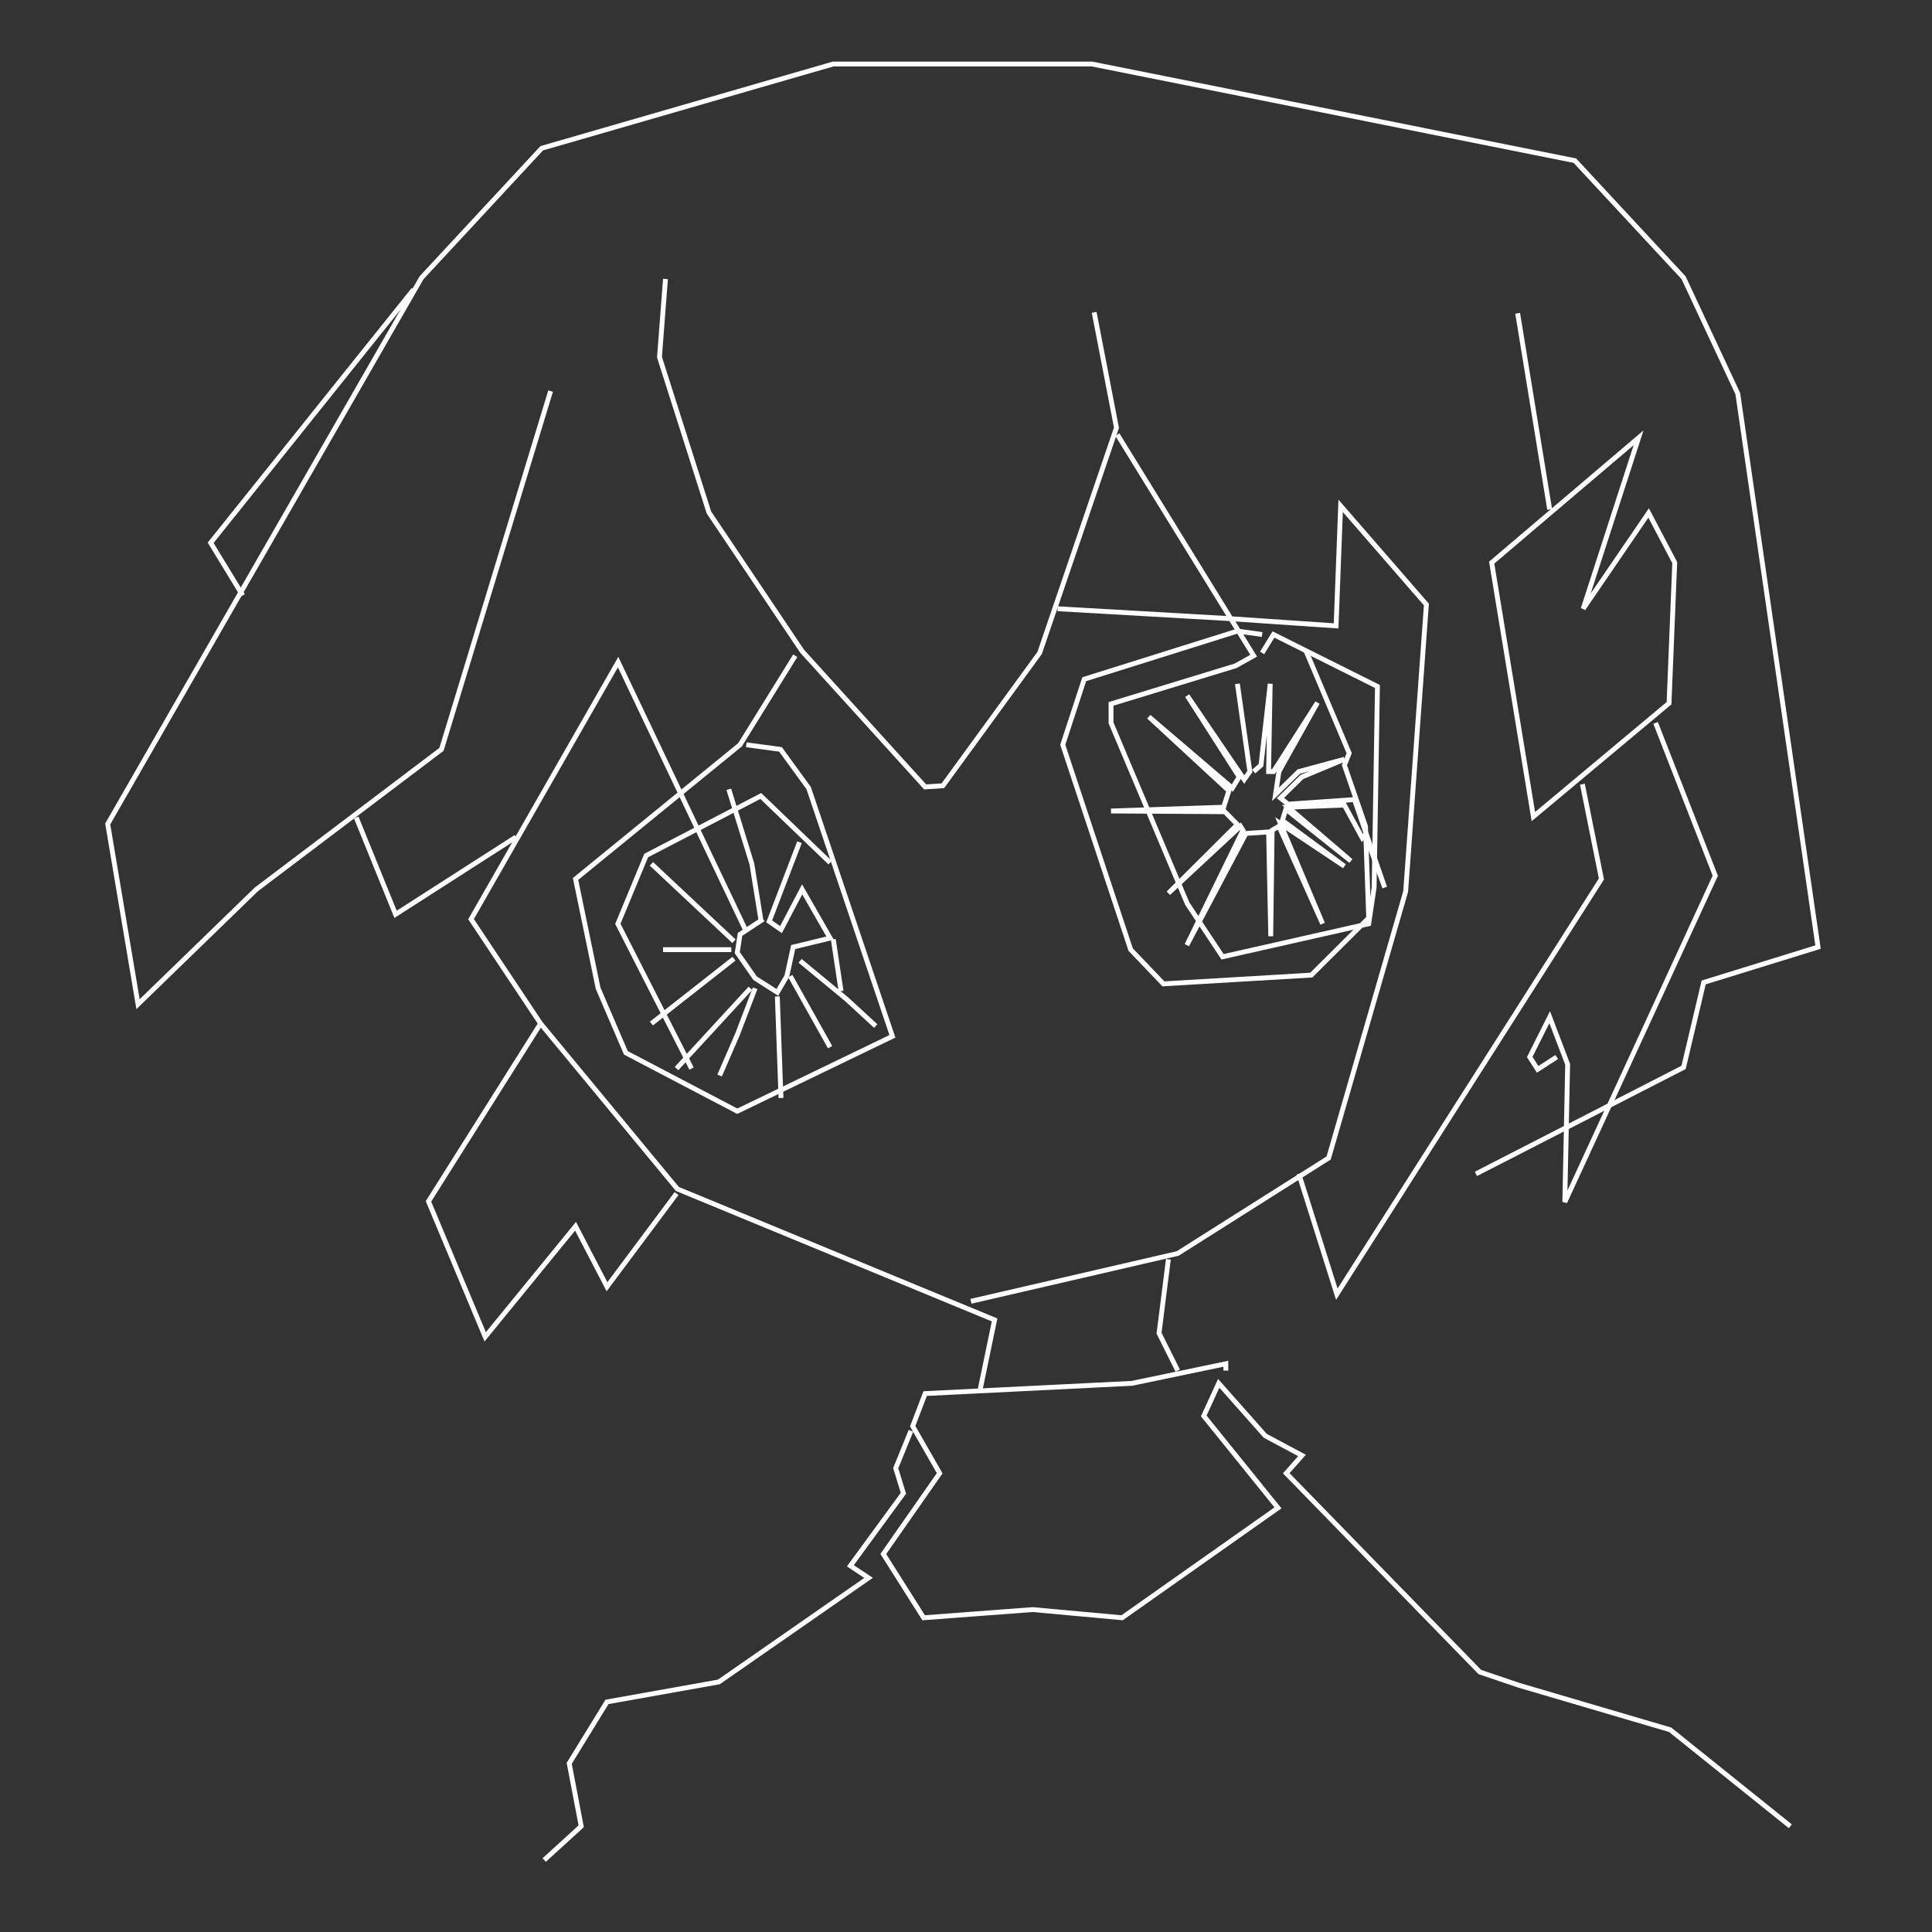 <svg xmlns="http://www.w3.org/2000/svg" width="1991" height="1991" viewBox="0 0 1991 1991"><rect x="0" y="0" width="1991" height="1991" fill="#333333" stroke="none"/><g fill="none" fill-rule="evenodd"><polyline stroke="#FFF" stroke-width="5" points="567.427 403 454.966 772.253 264.187 916.529 142.237 1034.848 111 849.135 434.436 286.221 558.279 152.778 858.449 66 1125.566 66 1622.941 165.546 1735 286.221 1790.867 405.667 1873.551 976 1755.713 1012.444 1735 1100 1521 1209.721"/><polyline stroke="#FFF" stroke-width="5" points="697.218 1229.999 625.546 1326.029 593.122 1263.704 500.012 1377.662 441.559 1238.05 557.086 1054.804 485.438 947.224 636.985 682.296 769.054 960"/><polygon stroke="#FFF" stroke-width="5" points="1688.606 451.159 1537.237 579.781 1580.196 841.552 1720 724.692 1725.877 579.781 1698.979 528.632 1631.557 627.331"/><line x1="1564" x2="1597" y1="322.85" y2="525.002" stroke="#FFF" stroke-width="5"/><polyline stroke="#FFF" stroke-width="5" points="1706.178 744.971 1767.66 902.466 1612.596 1238.768 1615.524 1096.835 1597 1048.248 1576.436 1089.297 1584.62 1102 1604.275 1089.297"/><polyline stroke="#FFF" stroke-width="5" points="531.698 862.64 407.649 942.247 367.13 842.491"/><polyline stroke="#FFF" stroke-width="5" points="1845.007 1882.035 1721.144 1782.596 1565.11 1736.679 1525.004 1723.064 1325.532 1518.247 1341.773 1499.887 1303.905 1479.675 1255.948 1425.571 1240.513 1459.206 1317 1553.912 1156.386 1667.166 1064.172 1658.737 951.841 1667.166 910.283 1601.43 968.375 1518.247 940.561 1469.734 953.415 1436.153 1166.587 1425.571 1263.282 1405.389 1263.282 1412.461"/><polyline stroke="#FFF" stroke-width="5" points="560.82 1916.831 598.969 1882.035 586.596 1817.198 625.53 1753.885 740.844 1733.291 895.099 1626.059 876.321 1613.61 931 1538.884 923.075 1513 938.767 1474.47"/><polyline stroke="#FFF" stroke-width="5" points="1010 1432.399 1024.956 1360.23 698.076 1225.273 557.086 1054.804"/><polyline stroke="#FFF" stroke-width="5" points="1213.678 1412.461 1194.446 1373.922 1204.062 1297.791"/><polyline stroke="#FFF" stroke-width="5" points="1000.597 1341.037 1213.678 1291.747 1369.22 1193.351 1448.599 918.686 1469.956 622.974 1381.583 521.291 1376.888 645 1263.884 637.321 1089.854 627.331"/><polyline stroke="#FFF" stroke-width="5" points="1127.57 321.855 1150.557 440.793 1071.381 672.904 971.658 809.744 953.404 810.931 826.622 671.108 730.602 528.155 679.613 368.037 685.796 287.482"/><polyline stroke="#FFF" stroke-width="5" points="819.541 675.732 762.646 767.513 593.122 905.788 616.391 1018.495 645 1085 759.778 1145.159 919.662 1067.966 833.347 812.136 804.319 772.253 769.054 767.513"/><polyline stroke="#FFF" stroke-width="5" points="1151.465 447.845 1291.959 675.732 1273.32 686.149 1144.963 725.389 1144.963 744.971 1223.48 931.164 1259.898 986 1410.5 951.943 1416.092 914.667 1419.5 707.442 1312.337 653.87 1300.663 672.904"/><polyline stroke="#FFF" stroke-width="5" points="426.164 298.359 217.078 559.339 250.132 613.594"/><polyline stroke="#FFF" stroke-width="5" points="712.653 1101.168 636.721 952.034 665.937 881.646 784 820.273 855.455 888.99"/><polyline stroke="#FFF" stroke-width="5" points="751.043 813.388 774.819 890.234 784 947.224"/><polyline stroke="#FFF" stroke-width="5" points="823.897 867.919 792.669 949.509 804.848 958 826.622 916.529 855.455 966.756 817.406 976 810.894 1005.881 801.065 1022.695 778.174 1008.1 759.778 981.736 762.646 962.878 786.5 947.224"/><line x1="756.392" x2="671.294" y1="970" y2="890.193" stroke="#FFF" stroke-width="5"/><line x1="753.653" x2="683.273" y1="978.655" y2="978.655" stroke="#FFF" stroke-width="5"/><line x1="756.392" x2="671.294" y1="987.967" y2="1054.804" stroke="#FFF" stroke-width="5"/><line x1="773.287" x2="697.218" y1="1018.495" y2="1101.168" stroke="#FFF" stroke-width="5"/><polyline stroke="#FFF" stroke-width="5" points="778.174 1018.495 759.778 1066.515 741.588 1108.372"/><line x1="801.065" x2="804.848" y1="1026.895" y2="1131.476" stroke="#FFF" stroke-width="5"/><line x1="814.434" x2="855.455" y1="1005.881" y2="1079.185" stroke="#FFF" stroke-width="5"/><polyline stroke="#FFF" stroke-width="5" points="824.547 990.193 872.726 1029.979 902.479 1057.406"/><line x1="858.743" x2="866.744" y1="968" y2="1021.385" stroke="#FFF" stroke-width="5"/><polyline stroke="#FFF" stroke-width="5" points="1275.199 704.696 1288.016 795.114 1282.232 803.337 1223.48 716.923 1277.022 800.657 1269.98 812.136 1183.889 738.617 1266.4 814.907 1261 831.865 1144.963 835.772 1262.172 836.499 1275.199 849.66 1204.086 920.484 1278.303 851.476 1280.918 855.615 1223.105 974 1284 858.894 1307.317 857.357 1309.543 964.836 1311 855.615 1318 851.476 1363 951.943 1319.537 848.704 1385.478 892.685 1321.503 845.498 1325.137 833.873 1392.138 887.285 1327.457 831.865 1385.478 829.691 1403.914 863.579 1407.181 860.359 1427 914.667 1395.853 824 1327.457 828.752 1319.537 822.422 1341.708 800.657 1385.478 782.433 1338.506 795.114 1314.5 818.554 1318 795.114 1357.694 724.088 1312.337 795.114 1307.317 795.114 1308.999 704.696 1299.494 788.541 1291.959 795.114"/><polyline stroke="#FFF" stroke-width="5" points="1346 671.108 1390.381 776.122 1385.478 788.541 1407.181 851.476 1410.5 945.966 1351.346 1004.865 1198.943 1013.896 1165.204 978.621 1095.221 767.513 1117.343 699.953 1275.199 650.364 1300.663 653.87"/><polyline stroke="#FFF" stroke-width="5" points="1630.73 808.146 1650.335 905.788 1377.645 1333.694 1338.506 1209.721"/></g></svg>